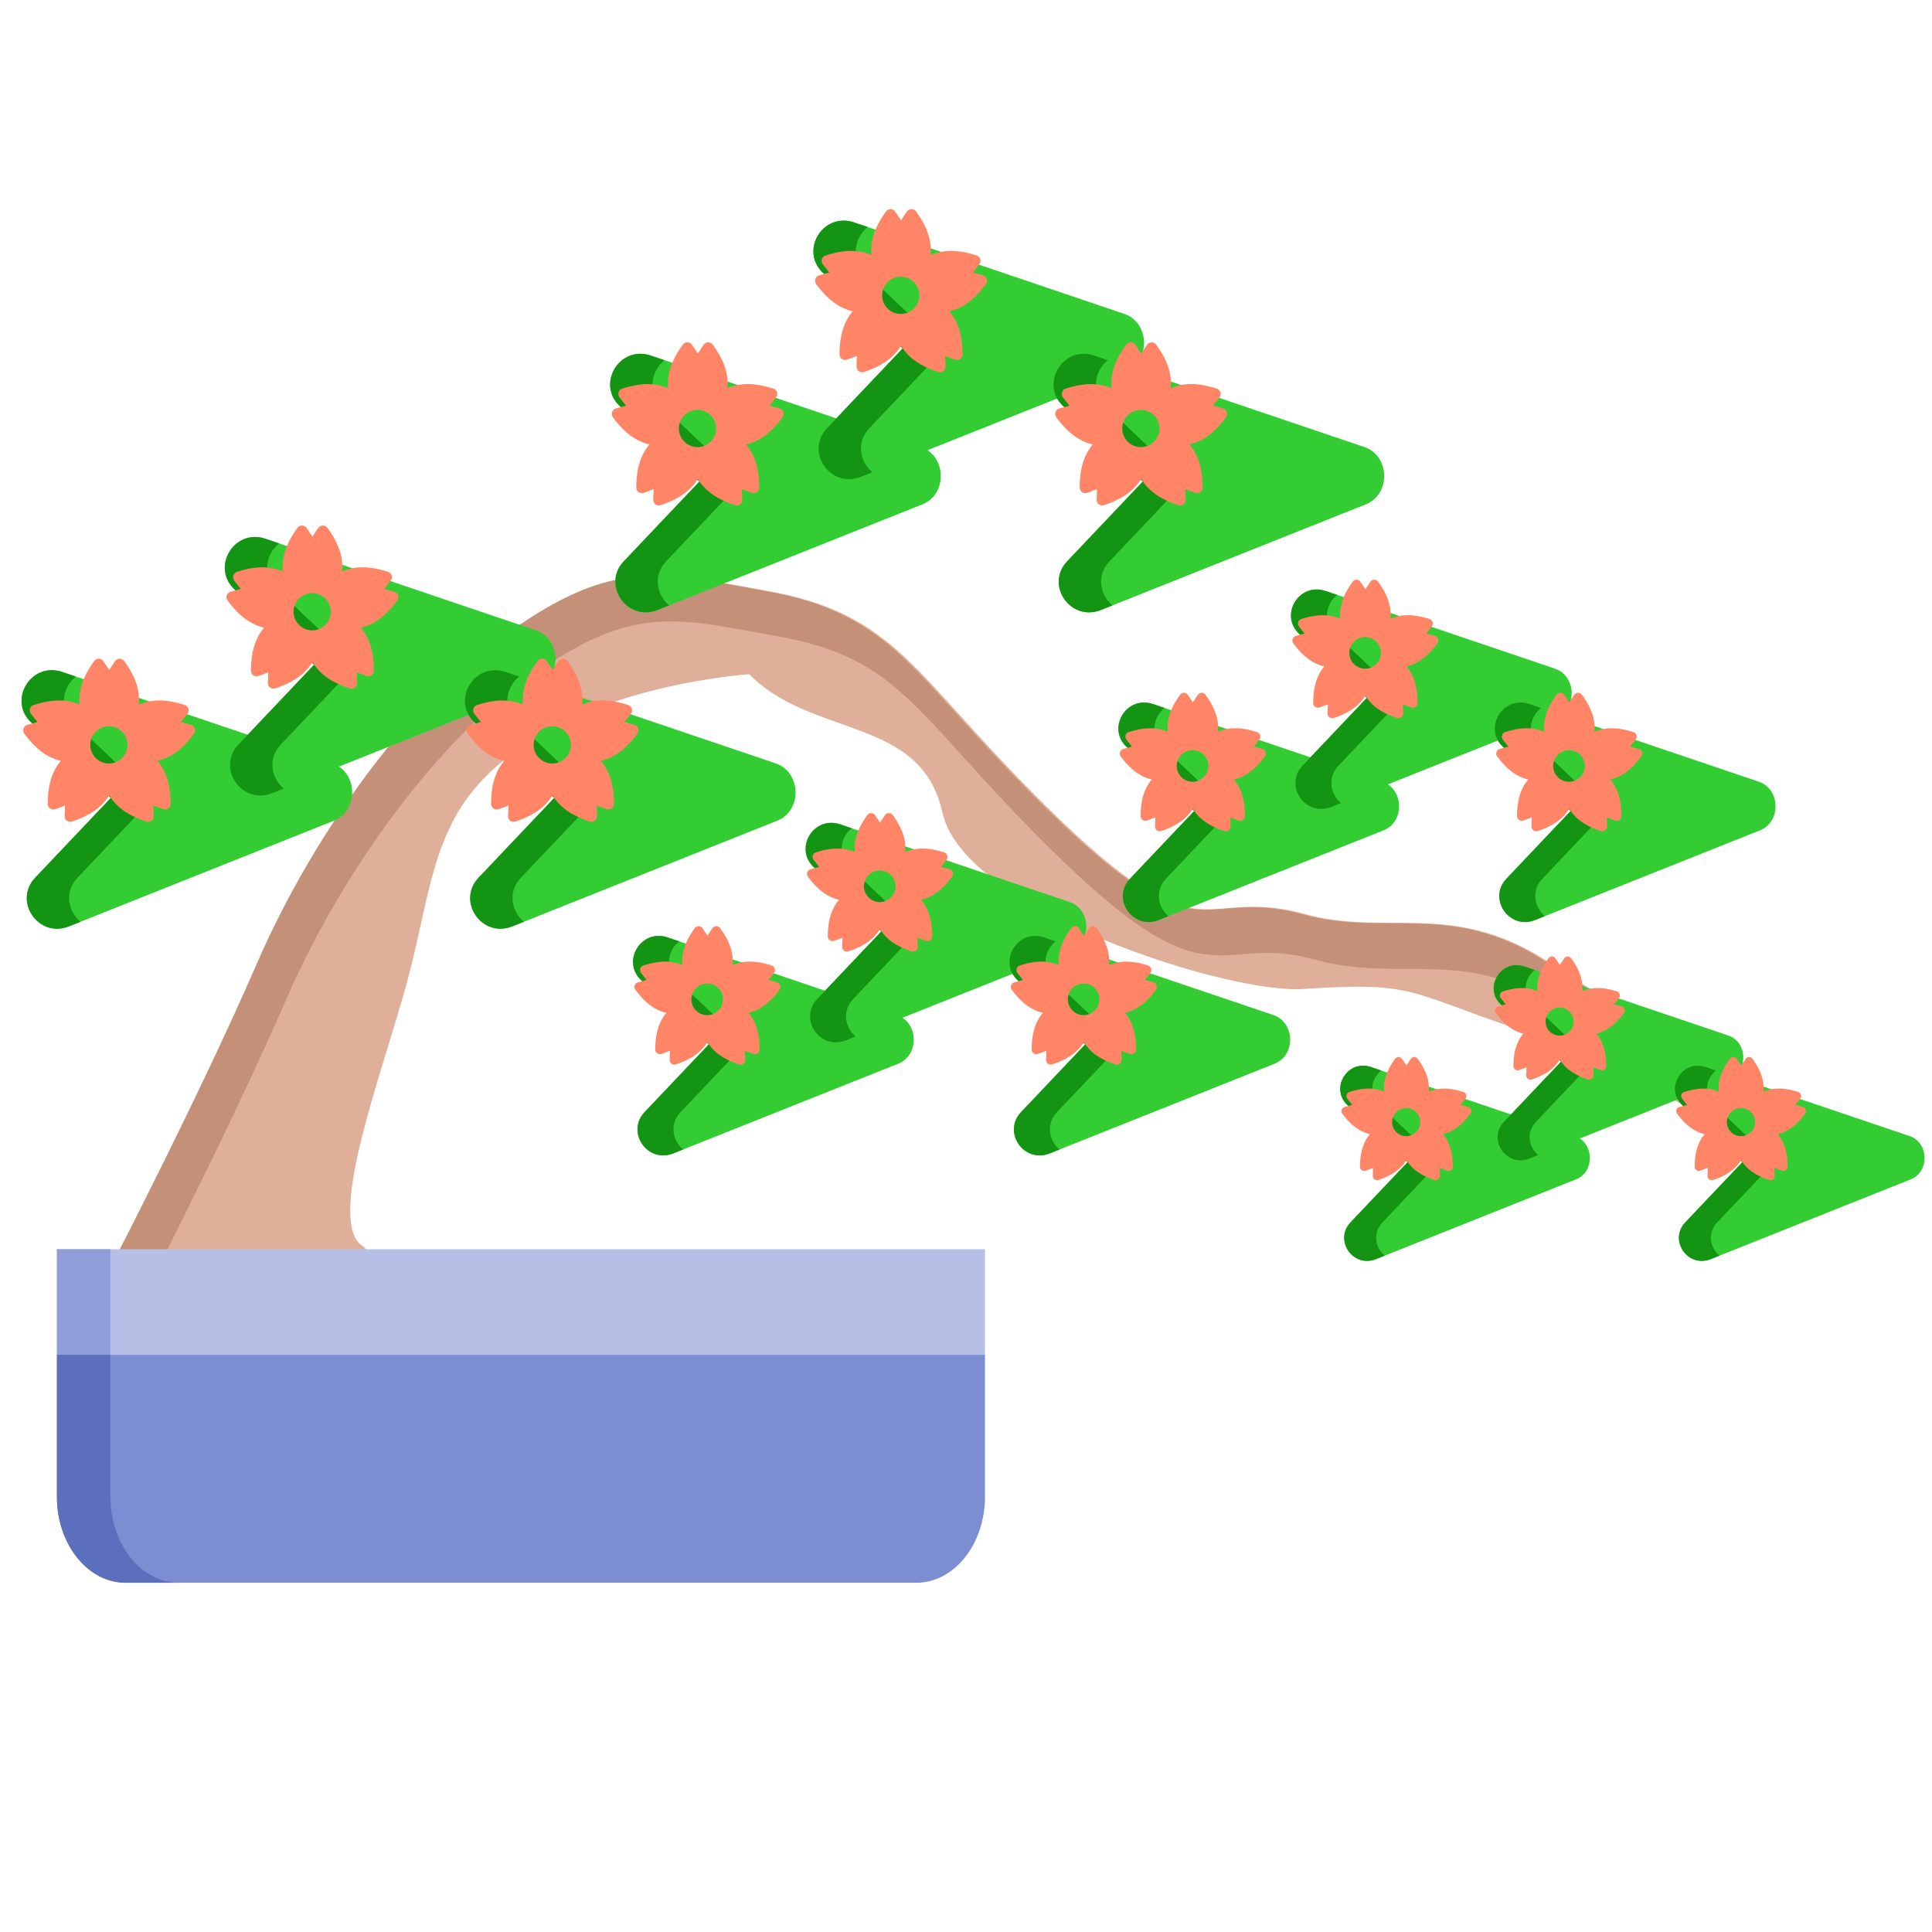 <?xml version="1.0" encoding="UTF-8" standalone="no"?>
<!-- Created with Inkscape (http://www.inkscape.org/) -->

<svg
   width="500"
   height="500"
   viewBox="0 0 132.292 132.292"
   version="1.1"
   id="svg2515"
   inkscape:version="1.1.2 (b8e25be833, 2022-02-05)"
   sodipodi:docname="bonsai14s04blooming.svg"
   inkscape:export-filename="C:\Users\Lenovo\Desktop\Coding\Media files\Bonsais\bonsai14.png"
   inkscape:export-xdpi="96"
   inkscape:export-ydpi="96"
   xmlns:inkscape="http://www.inkscape.org/namespaces/inkscape"
   xmlns:sodipodi="http://sodipodi.sourceforge.net/DTD/sodipodi-0.dtd"
   xmlns="http://www.w3.org/2000/svg"
   xmlns:svg="http://www.w3.org/2000/svg">
  <sodipodi:namedview
     id="namedview2517"
     pagecolor="#ffffff"
     bordercolor="#666666"
     borderopacity="1.0"
     inkscape:pageshadow="2"
     inkscape:pageopacity="0.0"
     inkscape:pagecheckerboard="0"
     inkscape:document-units="mm"
     showgrid="false"
     units="px"
     inkscape:zoom="1.4142136"
     inkscape:cx="345.42165"
     inkscape:cy="242.18407"
     inkscape:window-width="1920"
     inkscape:window-height="1001"
     inkscape:window-x="-9"
     inkscape:window-y="-9"
     inkscape:window-maximized="1"
     inkscape:current-layer="g12338" />
  <defs
     id="defs2512">
    <marker
       style="overflow:visible"
       id="Arrow1Sstart"
       refX="0.0"
       refY="0.0"
       orient="auto"
       inkscape:stockid="Arrow1Sstart"
       inkscape:isstock="true">
      <path
         transform="scale(0.2) translate(6,0)"
         style="fill-rule:evenodd;fill:context-stroke;stroke:context-stroke;stroke-width:1.0pt"
         d="M 0.0,0.0 L 5.0,-5.0 L -12.5,0.0 L 5.0,5.0 L 0.0,0.0 z "
         id="path24092" />
    </marker>
    <marker
       style="overflow:visible"
       id="Arrow1Mstart"
       refX="0.0"
       refY="0.0"
       orient="auto"
       inkscape:stockid="Arrow1Mstart"
       inkscape:isstock="true">
      <path
         transform="scale(0.4) translate(10,0)"
         style="fill-rule:evenodd;fill:context-stroke;stroke:context-stroke;stroke-width:1.0pt"
         d="M 0.0,0.0 L 5.0,-5.0 L -12.5,0.0 L 5.0,5.0 L 0.0,0.0 z "
         id="path24086" />
    </marker>
    <marker
       style="overflow:visible"
       id="Arrow1Lstart"
       refX="0.0"
       refY="0.0"
       orient="auto"
       inkscape:stockid="Arrow1Lstart"
       inkscape:isstock="true">
      <path
         transform="scale(0.8) translate(12.5,0)"
         style="fill-rule:evenodd;fill:context-stroke;stroke:context-stroke;stroke-width:1.0pt"
         d="M 0.0,0.0 L 5.0,-5.0 L -12.5,0.0 L 5.0,5.0 L 0.0,0.0 z "
         id="path24080" />
    </marker>
    <marker
       style="overflow:visible;"
       id="Arrow1Lend"
       refX="0.0"
       refY="0.0"
       orient="auto"
       inkscape:stockid="Arrow1Lend"
       inkscape:isstock="true">
      <path
         transform="scale(0.8) rotate(180) translate(12.5,0)"
         style="fill-rule:evenodd;fill:context-stroke;stroke:context-stroke;stroke-width:1.0pt;"
         d="M 0.0,0.0 L 5.0,-5.0 L -12.5,0.0 L 5.0,5.0 L 0.0,0.0 z "
         id="path24083" />
    </marker>
  </defs>
  <g
     inkscape:label="Semi-cascade Style"
     inkscape:groupmode="layer"
     id="g12338"
     style="display:inline">
    <g
       id="g34574-0"
       style="display:inline"
       transform="translate(148.115,39.431)">
      <g
         id="g17906-6-8"
         transform="translate(31.336,15.251)"
         style="display:inline">
        <path
           style="fill:#e0af9a;fill-opacity:1;stroke:#e0af9a;stroke-width:1;stroke-linecap:round;stroke-linejoin:round;stroke-miterlimit:4;stroke-dasharray:none;stroke-opacity:1"
           d="m -170.836,31.514 c 0,0 5.849,-11.335 9.617,-20.013 4.222,-9.726 10.678,-17.575 15.086,-21.004 8.499,-6.61 11.335,-5.633 19.223,-4.208 7.888,1.425 9.451,4.977 16.407,12.226 13.553,14.125 12.704,7.787 20.241,9.867 5.725,1.579 10.117,-0.893 16.356,3.1 6.403,4.099 0,0 12.467,8.029 4.489,5.762 -8.625,-2.649 -13.75,-4.138 -7.795,-2.62 -7.275,-3.353 -15.072,-2.833 -4.982,0.332 -22.756,-5.327 -24.172,-11.696 -1.564,-7.039 -9.395,-5.408 -13.516,-9.877 0,0 -6.429,0.387 -11.956,2.859 -11.08,4.955 -9.877,10.916 -12.476,19.753 -2.101,7.145 -5.198,15.595 -2.599,17.414 2.599,1.819 -15.855,0.52 -15.855,0.52 z"
           id="path17902-7-4"
           sodipodi:nodetypes="cssssssccssssssc" />
        <path
           id="path17902-7-7-0"
           style="display:inline;fill:#c49078;fill-opacity:1;stroke:#c49078;stroke-width:3.78;stroke-linecap:round;stroke-linejoin:round;stroke-miterlimit:4;stroke-dasharray:none;stroke-opacity:1"
           d="m -388.848,1.9 c -13.242,-0.201 -24.957,4.212 -45.033,19.826 -16.66,12.957 -41.058,42.626 -57.016,79.385 -14.239,32.801 -36.348,75.641 -36.348,75.641 0,0 4.103,0.255 7.832,0.48 6.946,-13.711 21.905,-43.679 32.516,-68.121 15.958,-36.759 40.355,-66.428 57.016,-79.385 32.122,-24.983 42.841,-21.29 72.654,-15.904 29.814,5.386 35.723,18.813 62.01,46.209 51.223,53.385 48.014,29.432 76.502,37.291 21.636,5.969 38.239,-3.376 61.818,11.717 23.795,15.231 2.034,1.306 46.037,29.65 1.223,-0.676 0.52,-2.888 -2.92,-7.303 -47.118,-30.347 -22.915,-14.857 -47.117,-30.348 -23.58,-15.092 -40.182,-5.748 -61.818,-11.717 -28.488,-7.859 -25.279,16.094 -76.502,-37.291 -26.287,-27.396 -32.196,-40.823 -62.01,-46.209 -11.18,-2.02 -19.676,-3.801 -27.621,-3.922 z"
           transform="matrix(0.265,0,0,0.265,-31.336,-15.251)"
           sodipodi:nodetypes="sssccssssssccsssss" />
      </g>
    </g>
    <g
       id="g61999-7-9"
       transform="matrix(0.741,0,0,0.928,-12.365,34.717)"
       style="display:inline">
      <path
         d="m 107.707,62.552 v 10.47 c 0,3.51 -2.843,6.354 -6.351,6.354 H 28.297 c -3.508,0 -6.351,-2.843 -6.351,-6.354 V 62.552 h 85.761 v 0"
         style="fill:#7d8dd2;fill-opacity:1;fill-rule:nonzero;stroke:none;stroke-width:0.035"
         id="path176-0-95" />
      <path
         d="M 26.886,73.023 V 62.552 h -4.941 v 10.47 c 0,3.51 2.843,6.354 6.351,6.354 h 4.94 c -3.508,0 -6.351,-2.843 -6.351,-6.354 v 0"
         style="fill:#5b6fbd;fill-opacity:1;fill-rule:nonzero;stroke:none;stroke-width:0.035"
         id="path190-0-9" />
      <path
         d="m 21.946,54.766 h 85.761 v 7.786 H 21.946 v -7.786"
         style="fill:#b6bfe6;fill-opacity:1;fill-rule:nonzero;stroke:none;stroke-width:0.035"
         id="path196-8-56" />
      <path
         d="m 21.946,54.766 h 4.941 v 7.786 h -4.941 v -7.786"
         style="fill:#8f9ed8;fill-opacity:1;fill-rule:nonzero;stroke:none;stroke-width:0.035"
         id="path198-6-7" />
    </g>
    <g
       id="g6644-4-8-5-0-7"
       style="display:inline"
       transform="translate(1.691,-25.86)">
      <g
         id="g59683-14-9-3-1-1"
         transform="matrix(0.548,0,0,0.548,-35.106,18.775)"
         style="display:inline">
        <g
           id="g59619-4-4-8-6-5-4"
           style="display:inline"
           transform="translate(-19.048,34.632)">
          <path
             d="M 195.229,34.197 161.342,22.725 c -3.923,-1.309 -6.799,3.539 -3.898,6.29 l 9.972,9.456 -9.456,9.972 c -2.751,2.901 0.378,7.59 4.226,6.074 L 195.416,41.262 c 2.97,-1.317 2.848,-5.909 -0.188,-7.065 z"
             id="path2-8-3-72-9-5-9-6"
             style="fill:#33cc33;fill-opacity:1;stroke-width:0.078" />
          <path
             id="path2-8-6-7-3-7-3-4-3"
             style="display:inline;fill:#139513;fill-opacity:1;stroke-width:0.078"
             d="m 160.099,22.505 c -3.24,-0.055 -5.238,4.059 -2.655,6.509 l 9.972,9.457 -9.456,9.972 c -2.751,2.901 0.378,7.59 4.226,6.074 l 1.44,-0.574 c -1.537,-1.283 -2.057,-3.725 -0.374,-5.5 l 9.456,-9.972 -9.972,-9.457 c -1.865,-1.769 -1.34,-4.403 0.314,-5.711 L 161.342,22.724 c -0.429,-0.143 -0.845,-0.213 -1.243,-0.22 z" />
        </g>
        <g
           id="g59619-8-2-6-3-3"
           transform="translate(6.35,17.992)">
          <path
             d="M 195.229,34.197 161.342,22.725 c -3.923,-1.309 -6.799,3.539 -3.898,6.29 l 9.972,9.456 -9.456,9.972 c -2.751,2.901 0.378,7.59 4.226,6.074 L 195.416,41.262 c 2.97,-1.317 2.848,-5.909 -0.188,-7.065 z"
             id="path2-8-8-3-3-1-1"
             style="fill:#33cc33;fill-opacity:1;stroke-width:0.078" />
          <path
             id="path2-8-6-6-5-1-5-1"
             style="display:inline;fill:#139513;fill-opacity:1;stroke-width:0.078"
             d="m 160.099,22.505 c -3.24,-0.055 -5.238,4.059 -2.655,6.509 l 9.972,9.457 -9.456,9.972 c -2.751,2.901 0.378,7.59 4.226,6.074 l 1.44,-0.574 c -1.537,-1.283 -2.057,-3.725 -0.374,-5.5 l 9.456,-9.972 -9.972,-9.457 c -1.865,-1.769 -1.34,-4.403 0.314,-5.711 L 161.342,22.724 c -0.429,-0.143 -0.845,-0.213 -1.243,-0.22 z" />
        </g>
        <g
           id="g59619-7-82-71-3-9-2"
           style="display:inline"
           transform="translate(36.354,34.632)">
          <path
             d="M 195.229,34.197 161.342,22.725 c -3.923,-1.309 -6.799,3.539 -3.898,6.29 l 9.972,9.456 -9.456,9.972 c -2.751,2.901 0.378,7.59 4.226,6.074 L 195.416,41.262 c 2.97,-1.317 2.848,-5.909 -0.188,-7.065 z"
             id="path2-8-0-41-6-7-5-9"
             style="fill:#33cc33;fill-opacity:1;stroke-width:0.078" />
          <path
             id="path2-8-6-2-8-7-0-1-3"
             style="display:inline;fill:#139513;fill-opacity:1;stroke-width:0.078"
             d="m 160.099,22.505 c -3.24,-0.055 -5.238,4.059 -2.655,6.509 l 9.972,9.457 -9.456,9.972 c -2.751,2.901 0.378,7.59 4.226,6.074 l 1.44,-0.574 c -1.537,-1.283 -2.057,-3.725 -0.374,-5.5 l 9.456,-9.972 -9.972,-9.457 c -1.865,-1.769 -1.34,-4.403 0.314,-5.711 L 161.342,22.724 c -0.429,-0.143 -0.845,-0.213 -1.243,-0.22 z" />
        </g>
      </g>
      <g
         id="g12-6-7-8-0-4"
         transform="matrix(0.023,0,0,0.023,70.559,48.997)"
         style="display:inline;fill:#ff8566;fill-opacity:1">
        <g
           id="g10-0-9-4-1-0"
           style="fill:#ff8566;fill-opacity:1">
          <path
             d="m 511.109,220.854 c -1.777,-5.181 -5.984,-9.165 -11.263,-10.651 l -30.105,-8.456 19.384,-24.538 c 3.404,-4.298 4.466,-9.99 2.851,-15.226 -1.615,-5.236 -5.703,-9.339 -10.928,-10.982 -35.862,-11.259 -78.652,-20.739 -124.314,-5.908 -4.185,1.361 -8.337,2.922 -12.457,4.684 0.412,-4.462 0.618,-8.89 0.618,-13.28 0,-47.972 -22.289,-85.736 -44.102,-116.352 -3.176,-4.462 -8.586,-7.171 -13.822,-6.993 -5.475,0.087 -10.559,2.856 -13.595,7.416 L 256.085,46.516 238.783,20.568 c -3.035,-4.558 -8.119,-7.329 -13.595,-7.416 -5.377,-0.179 -10.657,2.531 -13.822,6.993 -21.802,30.598 -44.091,68.358 -44.091,116.352 0,4.347 0.207,8.732 0.607,13.145 -4.131,-1.74 -8.315,-3.285 -12.575,-4.646 -46.27,-14.847 -90.609,-4.558 -124.076,6.071 -5.214,1.653 -9.279,5.762 -10.874,10.987 -1.604,5.231 -0.542,10.911 2.841,15.199 l 19.308,24.463 -30.355,8.51 c -5.291,1.485 -9.507,5.481 -11.274,10.684 -1.756,5.204 -0.846,10.944 2.45,15.34 22.625,30.165 51.875,63.003 97.493,77.936 3.676,1.166 7.404,2.196 11.188,3.089 -2.2,2.618 -4.293,5.285 -6.267,8.006 -28.392,39.082 -32.448,84.696 -32.805,120.064 -0.054,5.481 2.591,10.635 7.068,13.784 4.477,3.161 10.234,3.898 15.362,2 l 29.336,-10.857 -1.258,31.265 c -0.216,5.475 2.266,10.706 6.656,13.991 4.369,3.279 10.093,4.19 15.296,2.461 33.531,-11.286 75.659,-29.244 104.042,-68.309 2.309,-3.182 4.51,-6.489 6.592,-9.903 2.07,3.42 4.272,6.727 6.581,9.909 28.381,39.065 70.52,57.024 104.052,68.304 1.735,0.579 3.535,0.867 5.312,0.867 3.556,0 7.068,-1.138 9.995,-3.328 4.379,-3.29 6.863,-8.521 6.645,-13.995 l -1.269,-31.26 29.336,10.857 c 5.128,1.897 10.885,1.16 15.362,-2 4.477,-3.149 7.123,-8.304 7.068,-13.784 -0.357,-35.363 -4.402,-80.971 -32.805,-120.054 -1.984,-2.732 -4.076,-5.415 -6.277,-8.038 3.935,-0.927 7.794,-2.006 11.579,-3.23 45.89,-14.907 75.996,-49.44 97.103,-77.855 3.264,-4.405 4.165,-10.128 2.397,-15.316 z M 255.197,325.216 c -30.604,0 -55.506,-24.902 -55.506,-55.506 0,-30.604 24.902,-55.506 55.506,-55.506 30.604,0 55.506,24.902 55.506,55.506 0,30.604 -24.902,55.506 -55.506,55.506 z"
             id="path8-8-10-4-8-4-9"
             style="fill:#ff8566;fill-opacity:1" />
        </g>
      </g>
      <g
         id="g12-2-07-8-3-2-8"
         transform="matrix(0.023,0,0,0.023,54.117,39.878)"
         style="display:inline;fill:#ff8566;fill-opacity:1">
        <g
           id="g10-9-7-9-86-3-3"
           style="fill:#ff8566;fill-opacity:1">
          <path
             d="m 511.109,220.854 c -1.777,-5.181 -5.984,-9.165 -11.263,-10.651 l -30.105,-8.456 19.384,-24.538 c 3.404,-4.298 4.466,-9.99 2.851,-15.226 -1.615,-5.236 -5.703,-9.339 -10.928,-10.982 -35.862,-11.259 -78.652,-20.739 -124.314,-5.908 -4.185,1.361 -8.337,2.922 -12.457,4.684 0.412,-4.462 0.618,-8.89 0.618,-13.28 0,-47.972 -22.289,-85.736 -44.102,-116.352 -3.176,-4.462 -8.586,-7.171 -13.822,-6.993 -5.475,0.087 -10.559,2.856 -13.595,7.416 L 256.085,46.516 238.783,20.568 c -3.035,-4.558 -8.119,-7.329 -13.595,-7.416 -5.377,-0.179 -10.657,2.531 -13.822,6.993 -21.802,30.598 -44.091,68.358 -44.091,116.352 0,4.347 0.207,8.732 0.607,13.145 -4.131,-1.74 -8.315,-3.285 -12.575,-4.646 -46.27,-14.847 -90.609,-4.558 -124.076,6.071 -5.214,1.653 -9.279,5.762 -10.874,10.987 -1.604,5.231 -0.542,10.911 2.841,15.199 l 19.308,24.463 -30.355,8.51 c -5.291,1.485 -9.507,5.481 -11.274,10.684 -1.756,5.204 -0.846,10.944 2.45,15.34 22.625,30.165 51.875,63.003 97.493,77.936 3.676,1.166 7.404,2.196 11.188,3.089 -2.2,2.618 -4.293,5.285 -6.267,8.006 -28.392,39.082 -32.448,84.696 -32.805,120.064 -0.054,5.481 2.591,10.635 7.068,13.784 4.477,3.161 10.234,3.898 15.362,2 l 29.336,-10.857 -1.258,31.265 c -0.216,5.475 2.266,10.706 6.656,13.991 4.369,3.279 10.093,4.19 15.296,2.461 33.531,-11.286 75.659,-29.244 104.042,-68.309 2.309,-3.182 4.51,-6.489 6.592,-9.903 2.07,3.42 4.272,6.727 6.581,9.909 28.381,39.065 70.52,57.024 104.052,68.304 1.735,0.579 3.535,0.867 5.312,0.867 3.556,0 7.068,-1.138 9.995,-3.328 4.379,-3.29 6.863,-8.521 6.645,-13.995 l -1.269,-31.26 29.336,10.857 c 5.128,1.897 10.885,1.16 15.362,-2 4.477,-3.149 7.123,-8.304 7.068,-13.784 -0.357,-35.363 -4.402,-80.971 -32.805,-120.054 -1.984,-2.732 -4.076,-5.415 -6.277,-8.038 3.935,-0.927 7.794,-2.006 11.579,-3.23 45.89,-14.907 75.996,-49.44 97.103,-77.855 3.264,-4.405 4.165,-10.128 2.397,-15.316 z M 255.197,325.216 c -30.604,0 -55.506,-24.902 -55.506,-55.506 0,-30.604 24.902,-55.506 55.506,-55.506 30.604,0 55.506,24.902 55.506,55.506 0,30.604 -24.902,55.506 -55.506,55.506 z"
             id="path8-8-1-39-5-2-6-5"
             style="fill:#ff8566;fill-opacity:1" />
        </g>
      </g>
      <g
         id="g12-2-0-7-6-9-8-1"
         transform="matrix(0.023,0,0,0.023,40.199,48.997)"
         style="display:inline;fill:#ff8566;fill-opacity:1">
        <g
           id="g10-9-5-91-9-7-5-8"
           style="fill:#ff8566;fill-opacity:1">
          <path
             d="m 511.109,220.854 c -1.777,-5.181 -5.984,-9.165 -11.263,-10.651 l -30.105,-8.456 19.384,-24.538 c 3.404,-4.298 4.466,-9.99 2.851,-15.226 -1.615,-5.236 -5.703,-9.339 -10.928,-10.982 -35.862,-11.259 -78.652,-20.739 -124.314,-5.908 -4.185,1.361 -8.337,2.922 -12.457,4.684 0.412,-4.462 0.618,-8.89 0.618,-13.28 0,-47.972 -22.289,-85.736 -44.102,-116.352 -3.176,-4.462 -8.586,-7.171 -13.822,-6.993 -5.475,0.087 -10.559,2.856 -13.595,7.416 L 256.085,46.516 238.783,20.568 c -3.035,-4.558 -8.119,-7.329 -13.595,-7.416 -5.377,-0.179 -10.657,2.531 -13.822,6.993 -21.802,30.598 -44.091,68.358 -44.091,116.352 0,4.347 0.207,8.732 0.607,13.145 -4.131,-1.74 -8.315,-3.285 -12.575,-4.646 -46.27,-14.847 -90.609,-4.558 -124.076,6.071 -5.214,1.653 -9.279,5.762 -10.874,10.987 -1.604,5.231 -0.542,10.911 2.841,15.199 l 19.308,24.463 -30.355,8.51 c -5.291,1.485 -9.507,5.481 -11.274,10.684 -1.756,5.204 -0.846,10.944 2.45,15.34 22.625,30.165 51.875,63.003 97.493,77.936 3.676,1.166 7.404,2.196 11.188,3.089 -2.2,2.618 -4.293,5.285 -6.267,8.006 -28.392,39.082 -32.448,84.696 -32.805,120.064 -0.054,5.481 2.591,10.635 7.068,13.784 4.477,3.161 10.234,3.898 15.362,2 l 29.336,-10.857 -1.258,31.265 c -0.216,5.475 2.266,10.706 6.656,13.991 4.369,3.279 10.093,4.19 15.296,2.461 33.531,-11.286 75.659,-29.244 104.042,-68.309 2.309,-3.182 4.51,-6.489 6.592,-9.903 2.07,3.42 4.272,6.727 6.581,9.909 28.381,39.065 70.52,57.024 104.052,68.304 1.735,0.579 3.535,0.867 5.312,0.867 3.556,0 7.068,-1.138 9.995,-3.328 4.379,-3.29 6.863,-8.521 6.645,-13.995 l -1.269,-31.26 29.336,10.857 c 5.128,1.897 10.885,1.16 15.362,-2 4.477,-3.149 7.123,-8.304 7.068,-13.784 -0.357,-35.363 -4.402,-80.971 -32.805,-120.054 -1.984,-2.732 -4.076,-5.415 -6.277,-8.038 3.935,-0.927 7.794,-2.006 11.579,-3.23 45.89,-14.907 75.996,-49.44 97.103,-77.855 3.264,-4.405 4.165,-10.128 2.397,-15.316 z M 255.197,325.216 c -30.604,0 -55.506,-24.902 -55.506,-55.506 0,-30.604 24.902,-55.506 55.506,-55.506 30.604,0 55.506,24.902 55.506,55.506 0,30.604 -24.902,55.506 -55.506,55.506 z"
             id="path8-8-1-8-69-6-3-0-0"
             style="fill:#ff8566;fill-opacity:1" />
        </g>
      </g>
    </g>
    <g
       id="g6644-4-8-5-0"
       style="display:inline"
       transform="translate(-38.612,-4.196)">
      <g
         id="g59683-14-9-3-1"
         transform="matrix(0.548,0,0,0.548,-35.106,18.775)"
         style="display:inline">
        <g
           id="g59619-4-4-8-6-5"
           style="display:inline"
           transform="translate(-19.048,34.632)">
          <path
             d="M 195.229,34.197 161.342,22.725 c -3.923,-1.309 -6.799,3.539 -3.898,6.29 l 9.972,9.456 -9.456,9.972 c -2.751,2.901 0.378,7.59 4.226,6.074 L 195.416,41.262 c 2.97,-1.317 2.848,-5.909 -0.188,-7.065 z"
             id="path2-8-3-72-9-5-9"
             style="fill:#33cc33;fill-opacity:1;stroke-width:0.078" />
          <path
             id="path2-8-6-7-3-7-3-4"
             style="display:inline;fill:#139513;fill-opacity:1;stroke-width:0.078"
             d="m 160.099,22.505 c -3.24,-0.055 -5.238,4.059 -2.655,6.509 l 9.972,9.457 -9.456,9.972 c -2.751,2.901 0.378,7.59 4.226,6.074 l 1.44,-0.574 c -1.537,-1.283 -2.057,-3.725 -0.374,-5.5 l 9.456,-9.972 -9.972,-9.457 c -1.865,-1.769 -1.34,-4.403 0.314,-5.711 L 161.342,22.724 c -0.429,-0.143 -0.845,-0.213 -1.243,-0.22 z" />
        </g>
        <g
           id="g59619-8-2-6-3"
           transform="translate(6.35,17.992)">
          <path
             d="M 195.229,34.197 161.342,22.725 c -3.923,-1.309 -6.799,3.539 -3.898,6.29 l 9.972,9.456 -9.456,9.972 c -2.751,2.901 0.378,7.59 4.226,6.074 L 195.416,41.262 c 2.97,-1.317 2.848,-5.909 -0.188,-7.065 z"
             id="path2-8-8-3-3-1"
             style="fill:#33cc33;fill-opacity:1;stroke-width:0.078" />
          <path
             id="path2-8-6-6-5-1-5"
             style="display:inline;fill:#139513;fill-opacity:1;stroke-width:0.078"
             d="m 160.099,22.505 c -3.24,-0.055 -5.238,4.059 -2.655,6.509 l 9.972,9.457 -9.456,9.972 c -2.751,2.901 0.378,7.59 4.226,6.074 l 1.44,-0.574 c -1.537,-1.283 -2.057,-3.725 -0.374,-5.5 l 9.456,-9.972 -9.972,-9.457 c -1.865,-1.769 -1.34,-4.403 0.314,-5.711 L 161.342,22.724 c -0.429,-0.143 -0.845,-0.213 -1.243,-0.22 z" />
        </g>
        <g
           id="g59619-7-82-71-3-9"
           style="display:inline"
           transform="translate(36.354,34.632)">
          <path
             d="M 195.229,34.197 161.342,22.725 c -3.923,-1.309 -6.799,3.539 -3.898,6.29 l 9.972,9.456 -9.456,9.972 c -2.751,2.901 0.378,7.59 4.226,6.074 L 195.416,41.262 c 2.97,-1.317 2.848,-5.909 -0.188,-7.065 z"
             id="path2-8-0-41-6-7-5"
             style="fill:#33cc33;fill-opacity:1;stroke-width:0.078" />
          <path
             id="path2-8-6-2-8-7-0-1"
             style="display:inline;fill:#139513;fill-opacity:1;stroke-width:0.078"
             d="m 160.099,22.505 c -3.24,-0.055 -5.238,4.059 -2.655,6.509 l 9.972,9.457 -9.456,9.972 c -2.751,2.901 0.378,7.59 4.226,6.074 l 1.44,-0.574 c -1.537,-1.283 -2.057,-3.725 -0.374,-5.5 l 9.456,-9.972 -9.972,-9.457 c -1.865,-1.769 -1.34,-4.403 0.314,-5.711 L 161.342,22.724 c -0.429,-0.143 -0.845,-0.213 -1.243,-0.22 z" />
        </g>
      </g>
      <g
         id="g12-6-7-8-0"
         transform="matrix(0.023,0,0,0.023,70.559,48.997)"
         style="display:inline;fill:#ff8566;fill-opacity:1">
        <g
           id="g10-0-9-4-1"
           style="fill:#ff8566;fill-opacity:1">
          <path
             d="m 511.109,220.854 c -1.777,-5.181 -5.984,-9.165 -11.263,-10.651 l -30.105,-8.456 19.384,-24.538 c 3.404,-4.298 4.466,-9.99 2.851,-15.226 -1.615,-5.236 -5.703,-9.339 -10.928,-10.982 -35.862,-11.259 -78.652,-20.739 -124.314,-5.908 -4.185,1.361 -8.337,2.922 -12.457,4.684 0.412,-4.462 0.618,-8.89 0.618,-13.28 0,-47.972 -22.289,-85.736 -44.102,-116.352 -3.176,-4.462 -8.586,-7.171 -13.822,-6.993 -5.475,0.087 -10.559,2.856 -13.595,7.416 L 256.085,46.516 238.783,20.568 c -3.035,-4.558 -8.119,-7.329 -13.595,-7.416 -5.377,-0.179 -10.657,2.531 -13.822,6.993 -21.802,30.598 -44.091,68.358 -44.091,116.352 0,4.347 0.207,8.732 0.607,13.145 -4.131,-1.74 -8.315,-3.285 -12.575,-4.646 -46.27,-14.847 -90.609,-4.558 -124.076,6.071 -5.214,1.653 -9.279,5.762 -10.874,10.987 -1.604,5.231 -0.542,10.911 2.841,15.199 l 19.308,24.463 -30.355,8.51 c -5.291,1.485 -9.507,5.481 -11.274,10.684 -1.756,5.204 -0.846,10.944 2.45,15.34 22.625,30.165 51.875,63.003 97.493,77.936 3.676,1.166 7.404,2.196 11.188,3.089 -2.2,2.618 -4.293,5.285 -6.267,8.006 -28.392,39.082 -32.448,84.696 -32.805,120.064 -0.054,5.481 2.591,10.635 7.068,13.784 4.477,3.161 10.234,3.898 15.362,2 l 29.336,-10.857 -1.258,31.265 c -0.216,5.475 2.266,10.706 6.656,13.991 4.369,3.279 10.093,4.19 15.296,2.461 33.531,-11.286 75.659,-29.244 104.042,-68.309 2.309,-3.182 4.51,-6.489 6.592,-9.903 2.07,3.42 4.272,6.727 6.581,9.909 28.381,39.065 70.52,57.024 104.052,68.304 1.735,0.579 3.535,0.867 5.312,0.867 3.556,0 7.068,-1.138 9.995,-3.328 4.379,-3.29 6.863,-8.521 6.645,-13.995 l -1.269,-31.26 29.336,10.857 c 5.128,1.897 10.885,1.16 15.362,-2 4.477,-3.149 7.123,-8.304 7.068,-13.784 -0.357,-35.363 -4.402,-80.971 -32.805,-120.054 -1.984,-2.732 -4.076,-5.415 -6.277,-8.038 3.935,-0.927 7.794,-2.006 11.579,-3.23 45.89,-14.907 75.996,-49.44 97.103,-77.855 3.264,-4.405 4.165,-10.128 2.397,-15.316 z M 255.197,325.216 c -30.604,0 -55.506,-24.902 -55.506,-55.506 0,-30.604 24.902,-55.506 55.506,-55.506 30.604,0 55.506,24.902 55.506,55.506 0,30.604 -24.902,55.506 -55.506,55.506 z"
             id="path8-8-10-4-8-4"
             style="fill:#ff8566;fill-opacity:1" />
        </g>
      </g>
      <g
         id="g12-2-07-8-3-2"
         transform="matrix(0.023,0,0,0.023,54.117,39.878)"
         style="display:inline;fill:#ff8566;fill-opacity:1">
        <g
           id="g10-9-7-9-86-3"
           style="fill:#ff8566;fill-opacity:1">
          <path
             d="m 511.109,220.854 c -1.777,-5.181 -5.984,-9.165 -11.263,-10.651 l -30.105,-8.456 19.384,-24.538 c 3.404,-4.298 4.466,-9.99 2.851,-15.226 -1.615,-5.236 -5.703,-9.339 -10.928,-10.982 -35.862,-11.259 -78.652,-20.739 -124.314,-5.908 -4.185,1.361 -8.337,2.922 -12.457,4.684 0.412,-4.462 0.618,-8.89 0.618,-13.28 0,-47.972 -22.289,-85.736 -44.102,-116.352 -3.176,-4.462 -8.586,-7.171 -13.822,-6.993 -5.475,0.087 -10.559,2.856 -13.595,7.416 L 256.085,46.516 238.783,20.568 c -3.035,-4.558 -8.119,-7.329 -13.595,-7.416 -5.377,-0.179 -10.657,2.531 -13.822,6.993 -21.802,30.598 -44.091,68.358 -44.091,116.352 0,4.347 0.207,8.732 0.607,13.145 -4.131,-1.74 -8.315,-3.285 -12.575,-4.646 -46.27,-14.847 -90.609,-4.558 -124.076,6.071 -5.214,1.653 -9.279,5.762 -10.874,10.987 -1.604,5.231 -0.542,10.911 2.841,15.199 l 19.308,24.463 -30.355,8.51 c -5.291,1.485 -9.507,5.481 -11.274,10.684 -1.756,5.204 -0.846,10.944 2.45,15.34 22.625,30.165 51.875,63.003 97.493,77.936 3.676,1.166 7.404,2.196 11.188,3.089 -2.2,2.618 -4.293,5.285 -6.267,8.006 -28.392,39.082 -32.448,84.696 -32.805,120.064 -0.054,5.481 2.591,10.635 7.068,13.784 4.477,3.161 10.234,3.898 15.362,2 l 29.336,-10.857 -1.258,31.265 c -0.216,5.475 2.266,10.706 6.656,13.991 4.369,3.279 10.093,4.19 15.296,2.461 33.531,-11.286 75.659,-29.244 104.042,-68.309 2.309,-3.182 4.51,-6.489 6.592,-9.903 2.07,3.42 4.272,6.727 6.581,9.909 28.381,39.065 70.52,57.024 104.052,68.304 1.735,0.579 3.535,0.867 5.312,0.867 3.556,0 7.068,-1.138 9.995,-3.328 4.379,-3.29 6.863,-8.521 6.645,-13.995 l -1.269,-31.26 29.336,10.857 c 5.128,1.897 10.885,1.16 15.362,-2 4.477,-3.149 7.123,-8.304 7.068,-13.784 -0.357,-35.363 -4.402,-80.971 -32.805,-120.054 -1.984,-2.732 -4.076,-5.415 -6.277,-8.038 3.935,-0.927 7.794,-2.006 11.579,-3.23 45.89,-14.907 75.996,-49.44 97.103,-77.855 3.264,-4.405 4.165,-10.128 2.397,-15.316 z M 255.197,325.216 c -30.604,0 -55.506,-24.902 -55.506,-55.506 0,-30.604 24.902,-55.506 55.506,-55.506 30.604,0 55.506,24.902 55.506,55.506 0,30.604 -24.902,55.506 -55.506,55.506 z"
             id="path8-8-1-39-5-2-6"
             style="fill:#ff8566;fill-opacity:1" />
        </g>
      </g>
      <g
         id="g12-2-0-7-6-9-8"
         transform="matrix(0.023,0,0,0.023,40.199,48.997)"
         style="display:inline;fill:#ff8566;fill-opacity:1">
        <g
           id="g10-9-5-91-9-7-5"
           style="fill:#ff8566;fill-opacity:1">
          <path
             d="m 511.109,220.854 c -1.777,-5.181 -5.984,-9.165 -11.263,-10.651 l -30.105,-8.456 19.384,-24.538 c 3.404,-4.298 4.466,-9.99 2.851,-15.226 -1.615,-5.236 -5.703,-9.339 -10.928,-10.982 -35.862,-11.259 -78.652,-20.739 -124.314,-5.908 -4.185,1.361 -8.337,2.922 -12.457,4.684 0.412,-4.462 0.618,-8.89 0.618,-13.28 0,-47.972 -22.289,-85.736 -44.102,-116.352 -3.176,-4.462 -8.586,-7.171 -13.822,-6.993 -5.475,0.087 -10.559,2.856 -13.595,7.416 L 256.085,46.516 238.783,20.568 c -3.035,-4.558 -8.119,-7.329 -13.595,-7.416 -5.377,-0.179 -10.657,2.531 -13.822,6.993 -21.802,30.598 -44.091,68.358 -44.091,116.352 0,4.347 0.207,8.732 0.607,13.145 -4.131,-1.74 -8.315,-3.285 -12.575,-4.646 -46.27,-14.847 -90.609,-4.558 -124.076,6.071 -5.214,1.653 -9.279,5.762 -10.874,10.987 -1.604,5.231 -0.542,10.911 2.841,15.199 l 19.308,24.463 -30.355,8.51 c -5.291,1.485 -9.507,5.481 -11.274,10.684 -1.756,5.204 -0.846,10.944 2.45,15.34 22.625,30.165 51.875,63.003 97.493,77.936 3.676,1.166 7.404,2.196 11.188,3.089 -2.2,2.618 -4.293,5.285 -6.267,8.006 -28.392,39.082 -32.448,84.696 -32.805,120.064 -0.054,5.481 2.591,10.635 7.068,13.784 4.477,3.161 10.234,3.898 15.362,2 l 29.336,-10.857 -1.258,31.265 c -0.216,5.475 2.266,10.706 6.656,13.991 4.369,3.279 10.093,4.19 15.296,2.461 33.531,-11.286 75.659,-29.244 104.042,-68.309 2.309,-3.182 4.51,-6.489 6.592,-9.903 2.07,3.42 4.272,6.727 6.581,9.909 28.381,39.065 70.52,57.024 104.052,68.304 1.735,0.579 3.535,0.867 5.312,0.867 3.556,0 7.068,-1.138 9.995,-3.328 4.379,-3.29 6.863,-8.521 6.645,-13.995 l -1.269,-31.26 29.336,10.857 c 5.128,1.897 10.885,1.16 15.362,-2 4.477,-3.149 7.123,-8.304 7.068,-13.784 -0.357,-35.363 -4.402,-80.971 -32.805,-120.054 -1.984,-2.732 -4.076,-5.415 -6.277,-8.038 3.935,-0.927 7.794,-2.006 11.579,-3.23 45.89,-14.907 75.996,-49.44 97.103,-77.855 3.264,-4.405 4.165,-10.128 2.397,-15.316 z M 255.197,325.216 c -30.604,0 -55.506,-24.902 -55.506,-55.506 0,-30.604 24.902,-55.506 55.506,-55.506 30.604,0 55.506,24.902 55.506,55.506 0,30.604 -24.902,55.506 -55.506,55.506 z"
             id="path8-8-1-8-69-6-3-0"
             style="fill:#ff8566;fill-opacity:1" />
        </g>
      </g>
    </g>
    <g
       id="g6644-4-8-5-0-1"
       style="display:inline"
       transform="matrix(0.849,0,0,0.849,42.548,5.582)">
      <g
         id="g59683-14-9-3-1-15"
         transform="matrix(0.548,0,0,0.548,-35.106,18.775)"
         style="display:inline">
        <g
           id="g59619-4-4-8-6-5-5"
           style="display:inline"
           transform="translate(-19.048,34.632)">
          <path
             d="M 195.229,34.197 161.342,22.725 c -3.923,-1.309 -6.799,3.539 -3.898,6.29 l 9.972,9.456 -9.456,9.972 c -2.751,2.901 0.378,7.59 4.226,6.074 L 195.416,41.262 c 2.97,-1.317 2.848,-5.909 -0.188,-7.065 z"
             id="path2-8-3-72-9-5-9-1"
             style="fill:#33cc33;fill-opacity:1;stroke-width:0.078" />
          <path
             id="path2-8-6-7-3-7-3-4-4"
             style="display:inline;fill:#139513;fill-opacity:1;stroke-width:0.078"
             d="m 160.099,22.505 c -3.24,-0.055 -5.238,4.059 -2.655,6.509 l 9.972,9.457 -9.456,9.972 c -2.751,2.901 0.378,7.59 4.226,6.074 l 1.44,-0.574 c -1.537,-1.283 -2.057,-3.725 -0.374,-5.5 l 9.456,-9.972 -9.972,-9.457 c -1.865,-1.769 -1.34,-4.403 0.314,-5.711 L 161.342,22.724 c -0.429,-0.143 -0.845,-0.213 -1.243,-0.22 z" />
        </g>
        <g
           id="g59619-8-2-6-3-4"
           transform="translate(6.35,17.992)">
          <path
             d="M 195.229,34.197 161.342,22.725 c -3.923,-1.309 -6.799,3.539 -3.898,6.29 l 9.972,9.456 -9.456,9.972 c -2.751,2.901 0.378,7.59 4.226,6.074 L 195.416,41.262 c 2.97,-1.317 2.848,-5.909 -0.188,-7.065 z"
             id="path2-8-8-3-3-1-3"
             style="fill:#33cc33;fill-opacity:1;stroke-width:0.078" />
          <path
             id="path2-8-6-6-5-1-5-8"
             style="display:inline;fill:#139513;fill-opacity:1;stroke-width:0.078"
             d="m 160.099,22.505 c -3.24,-0.055 -5.238,4.059 -2.655,6.509 l 9.972,9.457 -9.456,9.972 c -2.751,2.901 0.378,7.59 4.226,6.074 l 1.44,-0.574 c -1.537,-1.283 -2.057,-3.725 -0.374,-5.5 l 9.456,-9.972 -9.972,-9.457 c -1.865,-1.769 -1.34,-4.403 0.314,-5.711 L 161.342,22.724 c -0.429,-0.143 -0.845,-0.213 -1.243,-0.22 z" />
        </g>
        <g
           id="g59619-7-82-71-3-9-4"
           style="display:inline"
           transform="translate(36.354,34.632)">
          <path
             d="M 195.229,34.197 161.342,22.725 c -3.923,-1.309 -6.799,3.539 -3.898,6.29 l 9.972,9.456 -9.456,9.972 c -2.751,2.901 0.378,7.59 4.226,6.074 L 195.416,41.262 c 2.97,-1.317 2.848,-5.909 -0.188,-7.065 z"
             id="path2-8-0-41-6-7-5-2"
             style="fill:#33cc33;fill-opacity:1;stroke-width:0.078" />
          <path
             id="path2-8-6-2-8-7-0-1-2"
             style="display:inline;fill:#139513;fill-opacity:1;stroke-width:0.078"
             d="m 160.099,22.505 c -3.24,-0.055 -5.238,4.059 -2.655,6.509 l 9.972,9.457 -9.456,9.972 c -2.751,2.901 0.378,7.59 4.226,6.074 l 1.44,-0.574 c -1.537,-1.283 -2.057,-3.725 -0.374,-5.5 l 9.456,-9.972 -9.972,-9.457 c -1.865,-1.769 -1.34,-4.403 0.314,-5.711 L 161.342,22.724 c -0.429,-0.143 -0.845,-0.213 -1.243,-0.22 z" />
        </g>
      </g>
      <g
         id="g12-6-7-8-0-45"
         transform="matrix(0.023,0,0,0.023,70.559,48.997)"
         style="display:inline;fill:#ff8566;fill-opacity:1">
        <g
           id="g10-0-9-4-1-6"
           style="fill:#ff8566;fill-opacity:1">
          <path
             d="m 511.109,220.854 c -1.777,-5.181 -5.984,-9.165 -11.263,-10.651 l -30.105,-8.456 19.384,-24.538 c 3.404,-4.298 4.466,-9.99 2.851,-15.226 -1.615,-5.236 -5.703,-9.339 -10.928,-10.982 -35.862,-11.259 -78.652,-20.739 -124.314,-5.908 -4.185,1.361 -8.337,2.922 -12.457,4.684 0.412,-4.462 0.618,-8.89 0.618,-13.28 0,-47.972 -22.289,-85.736 -44.102,-116.352 -3.176,-4.462 -8.586,-7.171 -13.822,-6.993 -5.475,0.087 -10.559,2.856 -13.595,7.416 L 256.085,46.516 238.783,20.568 c -3.035,-4.558 -8.119,-7.329 -13.595,-7.416 -5.377,-0.179 -10.657,2.531 -13.822,6.993 -21.802,30.598 -44.091,68.358 -44.091,116.352 0,4.347 0.207,8.732 0.607,13.145 -4.131,-1.74 -8.315,-3.285 -12.575,-4.646 -46.27,-14.847 -90.609,-4.558 -124.076,6.071 -5.214,1.653 -9.279,5.762 -10.874,10.987 -1.604,5.231 -0.542,10.911 2.841,15.199 l 19.308,24.463 -30.355,8.51 c -5.291,1.485 -9.507,5.481 -11.274,10.684 -1.756,5.204 -0.846,10.944 2.45,15.34 22.625,30.165 51.875,63.003 97.493,77.936 3.676,1.166 7.404,2.196 11.188,3.089 -2.2,2.618 -4.293,5.285 -6.267,8.006 -28.392,39.082 -32.448,84.696 -32.805,120.064 -0.054,5.481 2.591,10.635 7.068,13.784 4.477,3.161 10.234,3.898 15.362,2 l 29.336,-10.857 -1.258,31.265 c -0.216,5.475 2.266,10.706 6.656,13.991 4.369,3.279 10.093,4.19 15.296,2.461 33.531,-11.286 75.659,-29.244 104.042,-68.309 2.309,-3.182 4.51,-6.489 6.592,-9.903 2.07,3.42 4.272,6.727 6.581,9.909 28.381,39.065 70.52,57.024 104.052,68.304 1.735,0.579 3.535,0.867 5.312,0.867 3.556,0 7.068,-1.138 9.995,-3.328 4.379,-3.29 6.863,-8.521 6.645,-13.995 l -1.269,-31.26 29.336,10.857 c 5.128,1.897 10.885,1.16 15.362,-2 4.477,-3.149 7.123,-8.304 7.068,-13.784 -0.357,-35.363 -4.402,-80.971 -32.805,-120.054 -1.984,-2.732 -4.076,-5.415 -6.277,-8.038 3.935,-0.927 7.794,-2.006 11.579,-3.23 45.89,-14.907 75.996,-49.44 97.103,-77.855 3.264,-4.405 4.165,-10.128 2.397,-15.316 z M 255.197,325.216 c -30.604,0 -55.506,-24.902 -55.506,-55.506 0,-30.604 24.902,-55.506 55.506,-55.506 30.604,0 55.506,24.902 55.506,55.506 0,30.604 -24.902,55.506 -55.506,55.506 z"
             id="path8-8-10-4-8-4-4"
             style="fill:#ff8566;fill-opacity:1" />
        </g>
      </g>
      <g
         id="g12-2-07-8-3-2-0"
         transform="matrix(0.023,0,0,0.023,54.117,39.878)"
         style="display:inline;fill:#ff8566;fill-opacity:1">
        <g
           id="g10-9-7-9-86-3-5"
           style="fill:#ff8566;fill-opacity:1">
          <path
             d="m 511.109,220.854 c -1.777,-5.181 -5.984,-9.165 -11.263,-10.651 l -30.105,-8.456 19.384,-24.538 c 3.404,-4.298 4.466,-9.99 2.851,-15.226 -1.615,-5.236 -5.703,-9.339 -10.928,-10.982 -35.862,-11.259 -78.652,-20.739 -124.314,-5.908 -4.185,1.361 -8.337,2.922 -12.457,4.684 0.412,-4.462 0.618,-8.89 0.618,-13.28 0,-47.972 -22.289,-85.736 -44.102,-116.352 -3.176,-4.462 -8.586,-7.171 -13.822,-6.993 -5.475,0.087 -10.559,2.856 -13.595,7.416 L 256.085,46.516 238.783,20.568 c -3.035,-4.558 -8.119,-7.329 -13.595,-7.416 -5.377,-0.179 -10.657,2.531 -13.822,6.993 -21.802,30.598 -44.091,68.358 -44.091,116.352 0,4.347 0.207,8.732 0.607,13.145 -4.131,-1.74 -8.315,-3.285 -12.575,-4.646 -46.27,-14.847 -90.609,-4.558 -124.076,6.071 -5.214,1.653 -9.279,5.762 -10.874,10.987 -1.604,5.231 -0.542,10.911 2.841,15.199 l 19.308,24.463 -30.355,8.51 c -5.291,1.485 -9.507,5.481 -11.274,10.684 -1.756,5.204 -0.846,10.944 2.45,15.34 22.625,30.165 51.875,63.003 97.493,77.936 3.676,1.166 7.404,2.196 11.188,3.089 -2.2,2.618 -4.293,5.285 -6.267,8.006 -28.392,39.082 -32.448,84.696 -32.805,120.064 -0.054,5.481 2.591,10.635 7.068,13.784 4.477,3.161 10.234,3.898 15.362,2 l 29.336,-10.857 -1.258,31.265 c -0.216,5.475 2.266,10.706 6.656,13.991 4.369,3.279 10.093,4.19 15.296,2.461 33.531,-11.286 75.659,-29.244 104.042,-68.309 2.309,-3.182 4.51,-6.489 6.592,-9.903 2.07,3.42 4.272,6.727 6.581,9.909 28.381,39.065 70.52,57.024 104.052,68.304 1.735,0.579 3.535,0.867 5.312,0.867 3.556,0 7.068,-1.138 9.995,-3.328 4.379,-3.29 6.863,-8.521 6.645,-13.995 l -1.269,-31.26 29.336,10.857 c 5.128,1.897 10.885,1.16 15.362,-2 4.477,-3.149 7.123,-8.304 7.068,-13.784 -0.357,-35.363 -4.402,-80.971 -32.805,-120.054 -1.984,-2.732 -4.076,-5.415 -6.277,-8.038 3.935,-0.927 7.794,-2.006 11.579,-3.23 45.89,-14.907 75.996,-49.44 97.103,-77.855 3.264,-4.405 4.165,-10.128 2.397,-15.316 z M 255.197,325.216 c -30.604,0 -55.506,-24.902 -55.506,-55.506 0,-30.604 24.902,-55.506 55.506,-55.506 30.604,0 55.506,24.902 55.506,55.506 0,30.604 -24.902,55.506 -55.506,55.506 z"
             id="path8-8-1-39-5-2-6-56"
             style="fill:#ff8566;fill-opacity:1" />
        </g>
      </g>
      <g
         id="g12-2-0-7-6-9-8-16"
         transform="matrix(0.023,0,0,0.023,40.199,48.997)"
         style="display:inline;fill:#ff8566;fill-opacity:1">
        <g
           id="g10-9-5-91-9-7-5-1"
           style="fill:#ff8566;fill-opacity:1">
          <path
             d="m 511.109,220.854 c -1.777,-5.181 -5.984,-9.165 -11.263,-10.651 l -30.105,-8.456 19.384,-24.538 c 3.404,-4.298 4.466,-9.99 2.851,-15.226 -1.615,-5.236 -5.703,-9.339 -10.928,-10.982 -35.862,-11.259 -78.652,-20.739 -124.314,-5.908 -4.185,1.361 -8.337,2.922 -12.457,4.684 0.412,-4.462 0.618,-8.89 0.618,-13.28 0,-47.972 -22.289,-85.736 -44.102,-116.352 -3.176,-4.462 -8.586,-7.171 -13.822,-6.993 -5.475,0.087 -10.559,2.856 -13.595,7.416 L 256.085,46.516 238.783,20.568 c -3.035,-4.558 -8.119,-7.329 -13.595,-7.416 -5.377,-0.179 -10.657,2.531 -13.822,6.993 -21.802,30.598 -44.091,68.358 -44.091,116.352 0,4.347 0.207,8.732 0.607,13.145 -4.131,-1.74 -8.315,-3.285 -12.575,-4.646 -46.27,-14.847 -90.609,-4.558 -124.076,6.071 -5.214,1.653 -9.279,5.762 -10.874,10.987 -1.604,5.231 -0.542,10.911 2.841,15.199 l 19.308,24.463 -30.355,8.51 c -5.291,1.485 -9.507,5.481 -11.274,10.684 -1.756,5.204 -0.846,10.944 2.45,15.34 22.625,30.165 51.875,63.003 97.493,77.936 3.676,1.166 7.404,2.196 11.188,3.089 -2.2,2.618 -4.293,5.285 -6.267,8.006 -28.392,39.082 -32.448,84.696 -32.805,120.064 -0.054,5.481 2.591,10.635 7.068,13.784 4.477,3.161 10.234,3.898 15.362,2 l 29.336,-10.857 -1.258,31.265 c -0.216,5.475 2.266,10.706 6.656,13.991 4.369,3.279 10.093,4.19 15.296,2.461 33.531,-11.286 75.659,-29.244 104.042,-68.309 2.309,-3.182 4.51,-6.489 6.592,-9.903 2.07,3.42 4.272,6.727 6.581,9.909 28.381,39.065 70.52,57.024 104.052,68.304 1.735,0.579 3.535,0.867 5.312,0.867 3.556,0 7.068,-1.138 9.995,-3.328 4.379,-3.29 6.863,-8.521 6.645,-13.995 l -1.269,-31.26 29.336,10.857 c 5.128,1.897 10.885,1.16 15.362,-2 4.477,-3.149 7.123,-8.304 7.068,-13.784 -0.357,-35.363 -4.402,-80.971 -32.805,-120.054 -1.984,-2.732 -4.076,-5.415 -6.277,-8.038 3.935,-0.927 7.794,-2.006 11.579,-3.23 45.89,-14.907 75.996,-49.44 97.103,-77.855 3.264,-4.405 4.165,-10.128 2.397,-15.316 z M 255.197,325.216 c -30.604,0 -55.506,-24.902 -55.506,-55.506 0,-30.604 24.902,-55.506 55.506,-55.506 30.604,0 55.506,24.902 55.506,55.506 0,30.604 -24.902,55.506 -55.506,55.506 z"
             id="path8-8-1-8-69-6-3-0-5"
             style="fill:#ff8566;fill-opacity:1" />
        </g>
      </g>
    </g>
    <g
       id="g6644-4-8-5-0-1-6"
       style="display:inline"
       transform="matrix(0.849,0,0,0.849,9.313,21.562)">
      <g
         id="g59683-14-9-3-1-15-6"
         transform="matrix(0.548,0,0,0.548,-35.106,18.775)"
         style="display:inline">
        <g
           id="g59619-4-4-8-6-5-5-8"
           style="display:inline"
           transform="translate(-19.048,34.632)">
          <path
             d="M 195.229,34.197 161.342,22.725 c -3.923,-1.309 -6.799,3.539 -3.898,6.29 l 9.972,9.456 -9.456,9.972 c -2.751,2.901 0.378,7.59 4.226,6.074 L 195.416,41.262 c 2.97,-1.317 2.848,-5.909 -0.188,-7.065 z"
             id="path2-8-3-72-9-5-9-1-7"
             style="fill:#33cc33;fill-opacity:1;stroke-width:0.078" />
          <path
             id="path2-8-6-7-3-7-3-4-4-9"
             style="display:inline;fill:#139513;fill-opacity:1;stroke-width:0.078"
             d="m 160.099,22.505 c -3.24,-0.055 -5.238,4.059 -2.655,6.509 l 9.972,9.457 -9.456,9.972 c -2.751,2.901 0.378,7.59 4.226,6.074 l 1.44,-0.574 c -1.537,-1.283 -2.057,-3.725 -0.374,-5.5 l 9.456,-9.972 -9.972,-9.457 c -1.865,-1.769 -1.34,-4.403 0.314,-5.711 L 161.342,22.724 c -0.429,-0.143 -0.845,-0.213 -1.243,-0.22 z" />
        </g>
        <g
           id="g59619-8-2-6-3-4-5"
           transform="translate(6.35,17.992)">
          <path
             d="M 195.229,34.197 161.342,22.725 c -3.923,-1.309 -6.799,3.539 -3.898,6.29 l 9.972,9.456 -9.456,9.972 c -2.751,2.901 0.378,7.59 4.226,6.074 L 195.416,41.262 c 2.97,-1.317 2.848,-5.909 -0.188,-7.065 z"
             id="path2-8-8-3-3-1-3-2"
             style="fill:#33cc33;fill-opacity:1;stroke-width:0.078" />
          <path
             id="path2-8-6-6-5-1-5-8-5"
             style="display:inline;fill:#139513;fill-opacity:1;stroke-width:0.078"
             d="m 160.099,22.505 c -3.24,-0.055 -5.238,4.059 -2.655,6.509 l 9.972,9.457 -9.456,9.972 c -2.751,2.901 0.378,7.59 4.226,6.074 l 1.44,-0.574 c -1.537,-1.283 -2.057,-3.725 -0.374,-5.5 l 9.456,-9.972 -9.972,-9.457 c -1.865,-1.769 -1.34,-4.403 0.314,-5.711 L 161.342,22.724 c -0.429,-0.143 -0.845,-0.213 -1.243,-0.22 z" />
        </g>
        <g
           id="g59619-7-82-71-3-9-4-7"
           style="display:inline"
           transform="translate(36.354,34.632)">
          <path
             d="M 195.229,34.197 161.342,22.725 c -3.923,-1.309 -6.799,3.539 -3.898,6.29 l 9.972,9.456 -9.456,9.972 c -2.751,2.901 0.378,7.59 4.226,6.074 L 195.416,41.262 c 2.97,-1.317 2.848,-5.909 -0.188,-7.065 z"
             id="path2-8-0-41-6-7-5-2-9"
             style="fill:#33cc33;fill-opacity:1;stroke-width:0.078" />
          <path
             id="path2-8-6-2-8-7-0-1-2-9"
             style="display:inline;fill:#139513;fill-opacity:1;stroke-width:0.078"
             d="m 160.099,22.505 c -3.24,-0.055 -5.238,4.059 -2.655,6.509 l 9.972,9.457 -9.456,9.972 c -2.751,2.901 0.378,7.59 4.226,6.074 l 1.44,-0.574 c -1.537,-1.283 -2.057,-3.725 -0.374,-5.5 l 9.456,-9.972 -9.972,-9.457 c -1.865,-1.769 -1.34,-4.403 0.314,-5.711 L 161.342,22.724 c -0.429,-0.143 -0.845,-0.213 -1.243,-0.22 z" />
        </g>
      </g>
      <g
         id="g12-6-7-8-0-45-2"
         transform="matrix(0.023,0,0,0.023,70.559,48.997)"
         style="display:inline;fill:#ff8566;fill-opacity:1">
        <g
           id="g10-0-9-4-1-6-8"
           style="fill:#ff8566;fill-opacity:1">
          <path
             d="m 511.109,220.854 c -1.777,-5.181 -5.984,-9.165 -11.263,-10.651 l -30.105,-8.456 19.384,-24.538 c 3.404,-4.298 4.466,-9.99 2.851,-15.226 -1.615,-5.236 -5.703,-9.339 -10.928,-10.982 -35.862,-11.259 -78.652,-20.739 -124.314,-5.908 -4.185,1.361 -8.337,2.922 -12.457,4.684 0.412,-4.462 0.618,-8.89 0.618,-13.28 0,-47.972 -22.289,-85.736 -44.102,-116.352 -3.176,-4.462 -8.586,-7.171 -13.822,-6.993 -5.475,0.087 -10.559,2.856 -13.595,7.416 L 256.085,46.516 238.783,20.568 c -3.035,-4.558 -8.119,-7.329 -13.595,-7.416 -5.377,-0.179 -10.657,2.531 -13.822,6.993 -21.802,30.598 -44.091,68.358 -44.091,116.352 0,4.347 0.207,8.732 0.607,13.145 -4.131,-1.74 -8.315,-3.285 -12.575,-4.646 -46.27,-14.847 -90.609,-4.558 -124.076,6.071 -5.214,1.653 -9.279,5.762 -10.874,10.987 -1.604,5.231 -0.542,10.911 2.841,15.199 l 19.308,24.463 -30.355,8.51 c -5.291,1.485 -9.507,5.481 -11.274,10.684 -1.756,5.204 -0.846,10.944 2.45,15.34 22.625,30.165 51.875,63.003 97.493,77.936 3.676,1.166 7.404,2.196 11.188,3.089 -2.2,2.618 -4.293,5.285 -6.267,8.006 -28.392,39.082 -32.448,84.696 -32.805,120.064 -0.054,5.481 2.591,10.635 7.068,13.784 4.477,3.161 10.234,3.898 15.362,2 l 29.336,-10.857 -1.258,31.265 c -0.216,5.475 2.266,10.706 6.656,13.991 4.369,3.279 10.093,4.19 15.296,2.461 33.531,-11.286 75.659,-29.244 104.042,-68.309 2.309,-3.182 4.51,-6.489 6.592,-9.903 2.07,3.42 4.272,6.727 6.581,9.909 28.381,39.065 70.52,57.024 104.052,68.304 1.735,0.579 3.535,0.867 5.312,0.867 3.556,0 7.068,-1.138 9.995,-3.328 4.379,-3.29 6.863,-8.521 6.645,-13.995 l -1.269,-31.26 29.336,10.857 c 5.128,1.897 10.885,1.16 15.362,-2 4.477,-3.149 7.123,-8.304 7.068,-13.784 -0.357,-35.363 -4.402,-80.971 -32.805,-120.054 -1.984,-2.732 -4.076,-5.415 -6.277,-8.038 3.935,-0.927 7.794,-2.006 11.579,-3.23 45.89,-14.907 75.996,-49.44 97.103,-77.855 3.264,-4.405 4.165,-10.128 2.397,-15.316 z M 255.197,325.216 c -30.604,0 -55.506,-24.902 -55.506,-55.506 0,-30.604 24.902,-55.506 55.506,-55.506 30.604,0 55.506,24.902 55.506,55.506 0,30.604 -24.902,55.506 -55.506,55.506 z"
             id="path8-8-10-4-8-4-4-8"
             style="fill:#ff8566;fill-opacity:1" />
        </g>
      </g>
      <g
         id="g12-2-07-8-3-2-0-6"
         transform="matrix(0.023,0,0,0.023,54.117,39.878)"
         style="display:inline;fill:#ff8566;fill-opacity:1">
        <g
           id="g10-9-7-9-86-3-5-0"
           style="fill:#ff8566;fill-opacity:1">
          <path
             d="m 511.109,220.854 c -1.777,-5.181 -5.984,-9.165 -11.263,-10.651 l -30.105,-8.456 19.384,-24.538 c 3.404,-4.298 4.466,-9.99 2.851,-15.226 -1.615,-5.236 -5.703,-9.339 -10.928,-10.982 -35.862,-11.259 -78.652,-20.739 -124.314,-5.908 -4.185,1.361 -8.337,2.922 -12.457,4.684 0.412,-4.462 0.618,-8.89 0.618,-13.28 0,-47.972 -22.289,-85.736 -44.102,-116.352 -3.176,-4.462 -8.586,-7.171 -13.822,-6.993 -5.475,0.087 -10.559,2.856 -13.595,7.416 L 256.085,46.516 238.783,20.568 c -3.035,-4.558 -8.119,-7.329 -13.595,-7.416 -5.377,-0.179 -10.657,2.531 -13.822,6.993 -21.802,30.598 -44.091,68.358 -44.091,116.352 0,4.347 0.207,8.732 0.607,13.145 -4.131,-1.74 -8.315,-3.285 -12.575,-4.646 -46.27,-14.847 -90.609,-4.558 -124.076,6.071 -5.214,1.653 -9.279,5.762 -10.874,10.987 -1.604,5.231 -0.542,10.911 2.841,15.199 l 19.308,24.463 -30.355,8.51 c -5.291,1.485 -9.507,5.481 -11.274,10.684 -1.756,5.204 -0.846,10.944 2.45,15.34 22.625,30.165 51.875,63.003 97.493,77.936 3.676,1.166 7.404,2.196 11.188,3.089 -2.2,2.618 -4.293,5.285 -6.267,8.006 -28.392,39.082 -32.448,84.696 -32.805,120.064 -0.054,5.481 2.591,10.635 7.068,13.784 4.477,3.161 10.234,3.898 15.362,2 l 29.336,-10.857 -1.258,31.265 c -0.216,5.475 2.266,10.706 6.656,13.991 4.369,3.279 10.093,4.19 15.296,2.461 33.531,-11.286 75.659,-29.244 104.042,-68.309 2.309,-3.182 4.51,-6.489 6.592,-9.903 2.07,3.42 4.272,6.727 6.581,9.909 28.381,39.065 70.52,57.024 104.052,68.304 1.735,0.579 3.535,0.867 5.312,0.867 3.556,0 7.068,-1.138 9.995,-3.328 4.379,-3.29 6.863,-8.521 6.645,-13.995 l -1.269,-31.26 29.336,10.857 c 5.128,1.897 10.885,1.16 15.362,-2 4.477,-3.149 7.123,-8.304 7.068,-13.784 -0.357,-35.363 -4.402,-80.971 -32.805,-120.054 -1.984,-2.732 -4.076,-5.415 -6.277,-8.038 3.935,-0.927 7.794,-2.006 11.579,-3.23 45.89,-14.907 75.996,-49.44 97.103,-77.855 3.264,-4.405 4.165,-10.128 2.397,-15.316 z M 255.197,325.216 c -30.604,0 -55.506,-24.902 -55.506,-55.506 0,-30.604 24.902,-55.506 55.506,-55.506 30.604,0 55.506,24.902 55.506,55.506 0,30.604 -24.902,55.506 -55.506,55.506 z"
             id="path8-8-1-39-5-2-6-56-6"
             style="fill:#ff8566;fill-opacity:1" />
        </g>
      </g>
      <g
         id="g12-2-0-7-6-9-8-16-3"
         transform="matrix(0.023,0,0,0.023,40.199,48.997)"
         style="display:inline;fill:#ff8566;fill-opacity:1">
        <g
           id="g10-9-5-91-9-7-5-1-5"
           style="fill:#ff8566;fill-opacity:1">
          <path
             d="m 511.109,220.854 c -1.777,-5.181 -5.984,-9.165 -11.263,-10.651 l -30.105,-8.456 19.384,-24.538 c 3.404,-4.298 4.466,-9.99 2.851,-15.226 -1.615,-5.236 -5.703,-9.339 -10.928,-10.982 -35.862,-11.259 -78.652,-20.739 -124.314,-5.908 -4.185,1.361 -8.337,2.922 -12.457,4.684 0.412,-4.462 0.618,-8.89 0.618,-13.28 0,-47.972 -22.289,-85.736 -44.102,-116.352 -3.176,-4.462 -8.586,-7.171 -13.822,-6.993 -5.475,0.087 -10.559,2.856 -13.595,7.416 L 256.085,46.516 238.783,20.568 c -3.035,-4.558 -8.119,-7.329 -13.595,-7.416 -5.377,-0.179 -10.657,2.531 -13.822,6.993 -21.802,30.598 -44.091,68.358 -44.091,116.352 0,4.347 0.207,8.732 0.607,13.145 -4.131,-1.74 -8.315,-3.285 -12.575,-4.646 -46.27,-14.847 -90.609,-4.558 -124.076,6.071 -5.214,1.653 -9.279,5.762 -10.874,10.987 -1.604,5.231 -0.542,10.911 2.841,15.199 l 19.308,24.463 -30.355,8.51 c -5.291,1.485 -9.507,5.481 -11.274,10.684 -1.756,5.204 -0.846,10.944 2.45,15.34 22.625,30.165 51.875,63.003 97.493,77.936 3.676,1.166 7.404,2.196 11.188,3.089 -2.2,2.618 -4.293,5.285 -6.267,8.006 -28.392,39.082 -32.448,84.696 -32.805,120.064 -0.054,5.481 2.591,10.635 7.068,13.784 4.477,3.161 10.234,3.898 15.362,2 l 29.336,-10.857 -1.258,31.265 c -0.216,5.475 2.266,10.706 6.656,13.991 4.369,3.279 10.093,4.19 15.296,2.461 33.531,-11.286 75.659,-29.244 104.042,-68.309 2.309,-3.182 4.51,-6.489 6.592,-9.903 2.07,3.42 4.272,6.727 6.581,9.909 28.381,39.065 70.52,57.024 104.052,68.304 1.735,0.579 3.535,0.867 5.312,0.867 3.556,0 7.068,-1.138 9.995,-3.328 4.379,-3.29 6.863,-8.521 6.645,-13.995 l -1.269,-31.26 29.336,10.857 c 5.128,1.897 10.885,1.16 15.362,-2 4.477,-3.149 7.123,-8.304 7.068,-13.784 -0.357,-35.363 -4.402,-80.971 -32.805,-120.054 -1.984,-2.732 -4.076,-5.415 -6.277,-8.038 3.935,-0.927 7.794,-2.006 11.579,-3.23 45.89,-14.907 75.996,-49.44 97.103,-77.855 3.264,-4.405 4.165,-10.128 2.397,-15.316 z M 255.197,325.216 c -30.604,0 -55.506,-24.902 -55.506,-55.506 0,-30.604 24.902,-55.506 55.506,-55.506 30.604,0 55.506,24.902 55.506,55.506 0,30.604 -24.902,55.506 -55.506,55.506 z"
             id="path8-8-1-8-69-6-3-0-5-0"
             style="fill:#ff8566;fill-opacity:1" />
        </g>
      </g>
    </g>
    <g
       id="g6644-4-8-5-0-1-65"
       style="display:inline"
       transform="matrix(0.755,0,0,0.755,61.504,35.158)">
      <g
         id="g59683-14-9-3-1-15-7"
         transform="matrix(0.548,0,0,0.548,-35.106,18.775)"
         style="display:inline">
        <g
           id="g59619-4-4-8-6-5-5-87"
           style="display:inline"
           transform="translate(-19.048,34.632)">
          <path
             d="M 195.229,34.197 161.342,22.725 c -3.923,-1.309 -6.799,3.539 -3.898,6.29 l 9.972,9.456 -9.456,9.972 c -2.751,2.901 0.378,7.59 4.226,6.074 L 195.416,41.262 c 2.97,-1.317 2.848,-5.909 -0.188,-7.065 z"
             id="path2-8-3-72-9-5-9-1-6"
             style="fill:#33cc33;fill-opacity:1;stroke-width:0.078" />
          <path
             id="path2-8-6-7-3-7-3-4-4-1"
             style="display:inline;fill:#139513;fill-opacity:1;stroke-width:0.078"
             d="m 160.099,22.505 c -3.24,-0.055 -5.238,4.059 -2.655,6.509 l 9.972,9.457 -9.456,9.972 c -2.751,2.901 0.378,7.59 4.226,6.074 l 1.44,-0.574 c -1.537,-1.283 -2.057,-3.725 -0.374,-5.5 l 9.456,-9.972 -9.972,-9.457 c -1.865,-1.769 -1.34,-4.403 0.314,-5.711 L 161.342,22.724 c -0.429,-0.143 -0.845,-0.213 -1.243,-0.22 z" />
        </g>
        <g
           id="g59619-8-2-6-3-4-4"
           transform="translate(6.35,17.992)">
          <path
             d="M 195.229,34.197 161.342,22.725 c -3.923,-1.309 -6.799,3.539 -3.898,6.29 l 9.972,9.456 -9.456,9.972 c -2.751,2.901 0.378,7.59 4.226,6.074 L 195.416,41.262 c 2.97,-1.317 2.848,-5.909 -0.188,-7.065 z"
             id="path2-8-8-3-3-1-3-6"
             style="fill:#33cc33;fill-opacity:1;stroke-width:0.078" />
          <path
             id="path2-8-6-6-5-1-5-8-8"
             style="display:inline;fill:#139513;fill-opacity:1;stroke-width:0.078"
             d="m 160.099,22.505 c -3.24,-0.055 -5.238,4.059 -2.655,6.509 l 9.972,9.457 -9.456,9.972 c -2.751,2.901 0.378,7.59 4.226,6.074 l 1.44,-0.574 c -1.537,-1.283 -2.057,-3.725 -0.374,-5.5 l 9.456,-9.972 -9.972,-9.457 c -1.865,-1.769 -1.34,-4.403 0.314,-5.711 L 161.342,22.724 c -0.429,-0.143 -0.845,-0.213 -1.243,-0.22 z" />
        </g>
        <g
           id="g59619-7-82-71-3-9-4-3"
           style="display:inline"
           transform="translate(36.354,34.632)">
          <path
             d="M 195.229,34.197 161.342,22.725 c -3.923,-1.309 -6.799,3.539 -3.898,6.29 l 9.972,9.456 -9.456,9.972 c -2.751,2.901 0.378,7.59 4.226,6.074 L 195.416,41.262 c 2.97,-1.317 2.848,-5.909 -0.188,-7.065 z"
             id="path2-8-0-41-6-7-5-2-5"
             style="fill:#33cc33;fill-opacity:1;stroke-width:0.078" />
          <path
             id="path2-8-6-2-8-7-0-1-2-6"
             style="display:inline;fill:#139513;fill-opacity:1;stroke-width:0.078"
             d="m 160.099,22.505 c -3.24,-0.055 -5.238,4.059 -2.655,6.509 l 9.972,9.457 -9.456,9.972 c -2.751,2.901 0.378,7.59 4.226,6.074 l 1.44,-0.574 c -1.537,-1.283 -2.057,-3.725 -0.374,-5.5 l 9.456,-9.972 -9.972,-9.457 c -1.865,-1.769 -1.34,-4.403 0.314,-5.711 L 161.342,22.724 c -0.429,-0.143 -0.845,-0.213 -1.243,-0.22 z" />
        </g>
      </g>
      <g
         id="g12-6-7-8-0-45-6"
         transform="matrix(0.023,0,0,0.023,70.559,48.997)"
         style="display:inline;fill:#ff8566;fill-opacity:1">
        <g
           id="g10-0-9-4-1-6-4"
           style="fill:#ff8566;fill-opacity:1">
          <path
             d="m 511.109,220.854 c -1.777,-5.181 -5.984,-9.165 -11.263,-10.651 l -30.105,-8.456 19.384,-24.538 c 3.404,-4.298 4.466,-9.99 2.851,-15.226 -1.615,-5.236 -5.703,-9.339 -10.928,-10.982 -35.862,-11.259 -78.652,-20.739 -124.314,-5.908 -4.185,1.361 -8.337,2.922 -12.457,4.684 0.412,-4.462 0.618,-8.89 0.618,-13.28 0,-47.972 -22.289,-85.736 -44.102,-116.352 -3.176,-4.462 -8.586,-7.171 -13.822,-6.993 -5.475,0.087 -10.559,2.856 -13.595,7.416 L 256.085,46.516 238.783,20.568 c -3.035,-4.558 -8.119,-7.329 -13.595,-7.416 -5.377,-0.179 -10.657,2.531 -13.822,6.993 -21.802,30.598 -44.091,68.358 -44.091,116.352 0,4.347 0.207,8.732 0.607,13.145 -4.131,-1.74 -8.315,-3.285 -12.575,-4.646 -46.27,-14.847 -90.609,-4.558 -124.076,6.071 -5.214,1.653 -9.279,5.762 -10.874,10.987 -1.604,5.231 -0.542,10.911 2.841,15.199 l 19.308,24.463 -30.355,8.51 c -5.291,1.485 -9.507,5.481 -11.274,10.684 -1.756,5.204 -0.846,10.944 2.45,15.34 22.625,30.165 51.875,63.003 97.493,77.936 3.676,1.166 7.404,2.196 11.188,3.089 -2.2,2.618 -4.293,5.285 -6.267,8.006 -28.392,39.082 -32.448,84.696 -32.805,120.064 -0.054,5.481 2.591,10.635 7.068,13.784 4.477,3.161 10.234,3.898 15.362,2 l 29.336,-10.857 -1.258,31.265 c -0.216,5.475 2.266,10.706 6.656,13.991 4.369,3.279 10.093,4.19 15.296,2.461 33.531,-11.286 75.659,-29.244 104.042,-68.309 2.309,-3.182 4.51,-6.489 6.592,-9.903 2.07,3.42 4.272,6.727 6.581,9.909 28.381,39.065 70.52,57.024 104.052,68.304 1.735,0.579 3.535,0.867 5.312,0.867 3.556,0 7.068,-1.138 9.995,-3.328 4.379,-3.29 6.863,-8.521 6.645,-13.995 l -1.269,-31.26 29.336,10.857 c 5.128,1.897 10.885,1.16 15.362,-2 4.477,-3.149 7.123,-8.304 7.068,-13.784 -0.357,-35.363 -4.402,-80.971 -32.805,-120.054 -1.984,-2.732 -4.076,-5.415 -6.277,-8.038 3.935,-0.927 7.794,-2.006 11.579,-3.23 45.89,-14.907 75.996,-49.44 97.103,-77.855 3.264,-4.405 4.165,-10.128 2.397,-15.316 z M 255.197,325.216 c -30.604,0 -55.506,-24.902 -55.506,-55.506 0,-30.604 24.902,-55.506 55.506,-55.506 30.604,0 55.506,24.902 55.506,55.506 0,30.604 -24.902,55.506 -55.506,55.506 z"
             id="path8-8-10-4-8-4-4-6"
             style="fill:#ff8566;fill-opacity:1" />
        </g>
      </g>
      <g
         id="g12-2-07-8-3-2-0-66"
         transform="matrix(0.023,0,0,0.023,54.117,39.878)"
         style="display:inline;fill:#ff8566;fill-opacity:1">
        <g
           id="g10-9-7-9-86-3-5-3"
           style="fill:#ff8566;fill-opacity:1">
          <path
             d="m 511.109,220.854 c -1.777,-5.181 -5.984,-9.165 -11.263,-10.651 l -30.105,-8.456 19.384,-24.538 c 3.404,-4.298 4.466,-9.99 2.851,-15.226 -1.615,-5.236 -5.703,-9.339 -10.928,-10.982 -35.862,-11.259 -78.652,-20.739 -124.314,-5.908 -4.185,1.361 -8.337,2.922 -12.457,4.684 0.412,-4.462 0.618,-8.89 0.618,-13.28 0,-47.972 -22.289,-85.736 -44.102,-116.352 -3.176,-4.462 -8.586,-7.171 -13.822,-6.993 -5.475,0.087 -10.559,2.856 -13.595,7.416 L 256.085,46.516 238.783,20.568 c -3.035,-4.558 -8.119,-7.329 -13.595,-7.416 -5.377,-0.179 -10.657,2.531 -13.822,6.993 -21.802,30.598 -44.091,68.358 -44.091,116.352 0,4.347 0.207,8.732 0.607,13.145 -4.131,-1.74 -8.315,-3.285 -12.575,-4.646 -46.27,-14.847 -90.609,-4.558 -124.076,6.071 -5.214,1.653 -9.279,5.762 -10.874,10.987 -1.604,5.231 -0.542,10.911 2.841,15.199 l 19.308,24.463 -30.355,8.51 c -5.291,1.485 -9.507,5.481 -11.274,10.684 -1.756,5.204 -0.846,10.944 2.45,15.34 22.625,30.165 51.875,63.003 97.493,77.936 3.676,1.166 7.404,2.196 11.188,3.089 -2.2,2.618 -4.293,5.285 -6.267,8.006 -28.392,39.082 -32.448,84.696 -32.805,120.064 -0.054,5.481 2.591,10.635 7.068,13.784 4.477,3.161 10.234,3.898 15.362,2 l 29.336,-10.857 -1.258,31.265 c -0.216,5.475 2.266,10.706 6.656,13.991 4.369,3.279 10.093,4.19 15.296,2.461 33.531,-11.286 75.659,-29.244 104.042,-68.309 2.309,-3.182 4.51,-6.489 6.592,-9.903 2.07,3.42 4.272,6.727 6.581,9.909 28.381,39.065 70.52,57.024 104.052,68.304 1.735,0.579 3.535,0.867 5.312,0.867 3.556,0 7.068,-1.138 9.995,-3.328 4.379,-3.29 6.863,-8.521 6.645,-13.995 l -1.269,-31.26 29.336,10.857 c 5.128,1.897 10.885,1.16 15.362,-2 4.477,-3.149 7.123,-8.304 7.068,-13.784 -0.357,-35.363 -4.402,-80.971 -32.805,-120.054 -1.984,-2.732 -4.076,-5.415 -6.277,-8.038 3.935,-0.927 7.794,-2.006 11.579,-3.23 45.89,-14.907 75.996,-49.44 97.103,-77.855 3.264,-4.405 4.165,-10.128 2.397,-15.316 z M 255.197,325.216 c -30.604,0 -55.506,-24.902 -55.506,-55.506 0,-30.604 24.902,-55.506 55.506,-55.506 30.604,0 55.506,24.902 55.506,55.506 0,30.604 -24.902,55.506 -55.506,55.506 z"
             id="path8-8-1-39-5-2-6-56-65"
             style="fill:#ff8566;fill-opacity:1" />
        </g>
      </g>
      <g
         id="g12-2-0-7-6-9-8-16-0"
         transform="matrix(0.023,0,0,0.023,40.199,48.997)"
         style="display:inline;fill:#ff8566;fill-opacity:1">
        <g
           id="g10-9-5-91-9-7-5-1-7"
           style="fill:#ff8566;fill-opacity:1">
          <path
             d="m 511.109,220.854 c -1.777,-5.181 -5.984,-9.165 -11.263,-10.651 l -30.105,-8.456 19.384,-24.538 c 3.404,-4.298 4.466,-9.99 2.851,-15.226 -1.615,-5.236 -5.703,-9.339 -10.928,-10.982 -35.862,-11.259 -78.652,-20.739 -124.314,-5.908 -4.185,1.361 -8.337,2.922 -12.457,4.684 0.412,-4.462 0.618,-8.89 0.618,-13.28 0,-47.972 -22.289,-85.736 -44.102,-116.352 -3.176,-4.462 -8.586,-7.171 -13.822,-6.993 -5.475,0.087 -10.559,2.856 -13.595,7.416 L 256.085,46.516 238.783,20.568 c -3.035,-4.558 -8.119,-7.329 -13.595,-7.416 -5.377,-0.179 -10.657,2.531 -13.822,6.993 -21.802,30.598 -44.091,68.358 -44.091,116.352 0,4.347 0.207,8.732 0.607,13.145 -4.131,-1.74 -8.315,-3.285 -12.575,-4.646 -46.27,-14.847 -90.609,-4.558 -124.076,6.071 -5.214,1.653 -9.279,5.762 -10.874,10.987 -1.604,5.231 -0.542,10.911 2.841,15.199 l 19.308,24.463 -30.355,8.51 c -5.291,1.485 -9.507,5.481 -11.274,10.684 -1.756,5.204 -0.846,10.944 2.45,15.34 22.625,30.165 51.875,63.003 97.493,77.936 3.676,1.166 7.404,2.196 11.188,3.089 -2.2,2.618 -4.293,5.285 -6.267,8.006 -28.392,39.082 -32.448,84.696 -32.805,120.064 -0.054,5.481 2.591,10.635 7.068,13.784 4.477,3.161 10.234,3.898 15.362,2 l 29.336,-10.857 -1.258,31.265 c -0.216,5.475 2.266,10.706 6.656,13.991 4.369,3.279 10.093,4.19 15.296,2.461 33.531,-11.286 75.659,-29.244 104.042,-68.309 2.309,-3.182 4.51,-6.489 6.592,-9.903 2.07,3.42 4.272,6.727 6.581,9.909 28.381,39.065 70.52,57.024 104.052,68.304 1.735,0.579 3.535,0.867 5.312,0.867 3.556,0 7.068,-1.138 9.995,-3.328 4.379,-3.29 6.863,-8.521 6.645,-13.995 l -1.269,-31.26 29.336,10.857 c 5.128,1.897 10.885,1.16 15.362,-2 4.477,-3.149 7.123,-8.304 7.068,-13.784 -0.357,-35.363 -4.402,-80.971 -32.805,-120.054 -1.984,-2.732 -4.076,-5.415 -6.277,-8.038 3.935,-0.927 7.794,-2.006 11.579,-3.23 45.89,-14.907 75.996,-49.44 97.103,-77.855 3.264,-4.405 4.165,-10.128 2.397,-15.316 z M 255.197,325.216 c -30.604,0 -55.506,-24.902 -55.506,-55.506 0,-30.604 24.902,-55.506 55.506,-55.506 30.604,0 55.506,24.902 55.506,55.506 0,30.604 -24.902,55.506 -55.506,55.506 z"
             id="path8-8-1-8-69-6-3-0-5-6"
             style="fill:#ff8566;fill-opacity:1" />
        </g>
      </g>
    </g>
  </g>
</svg>
